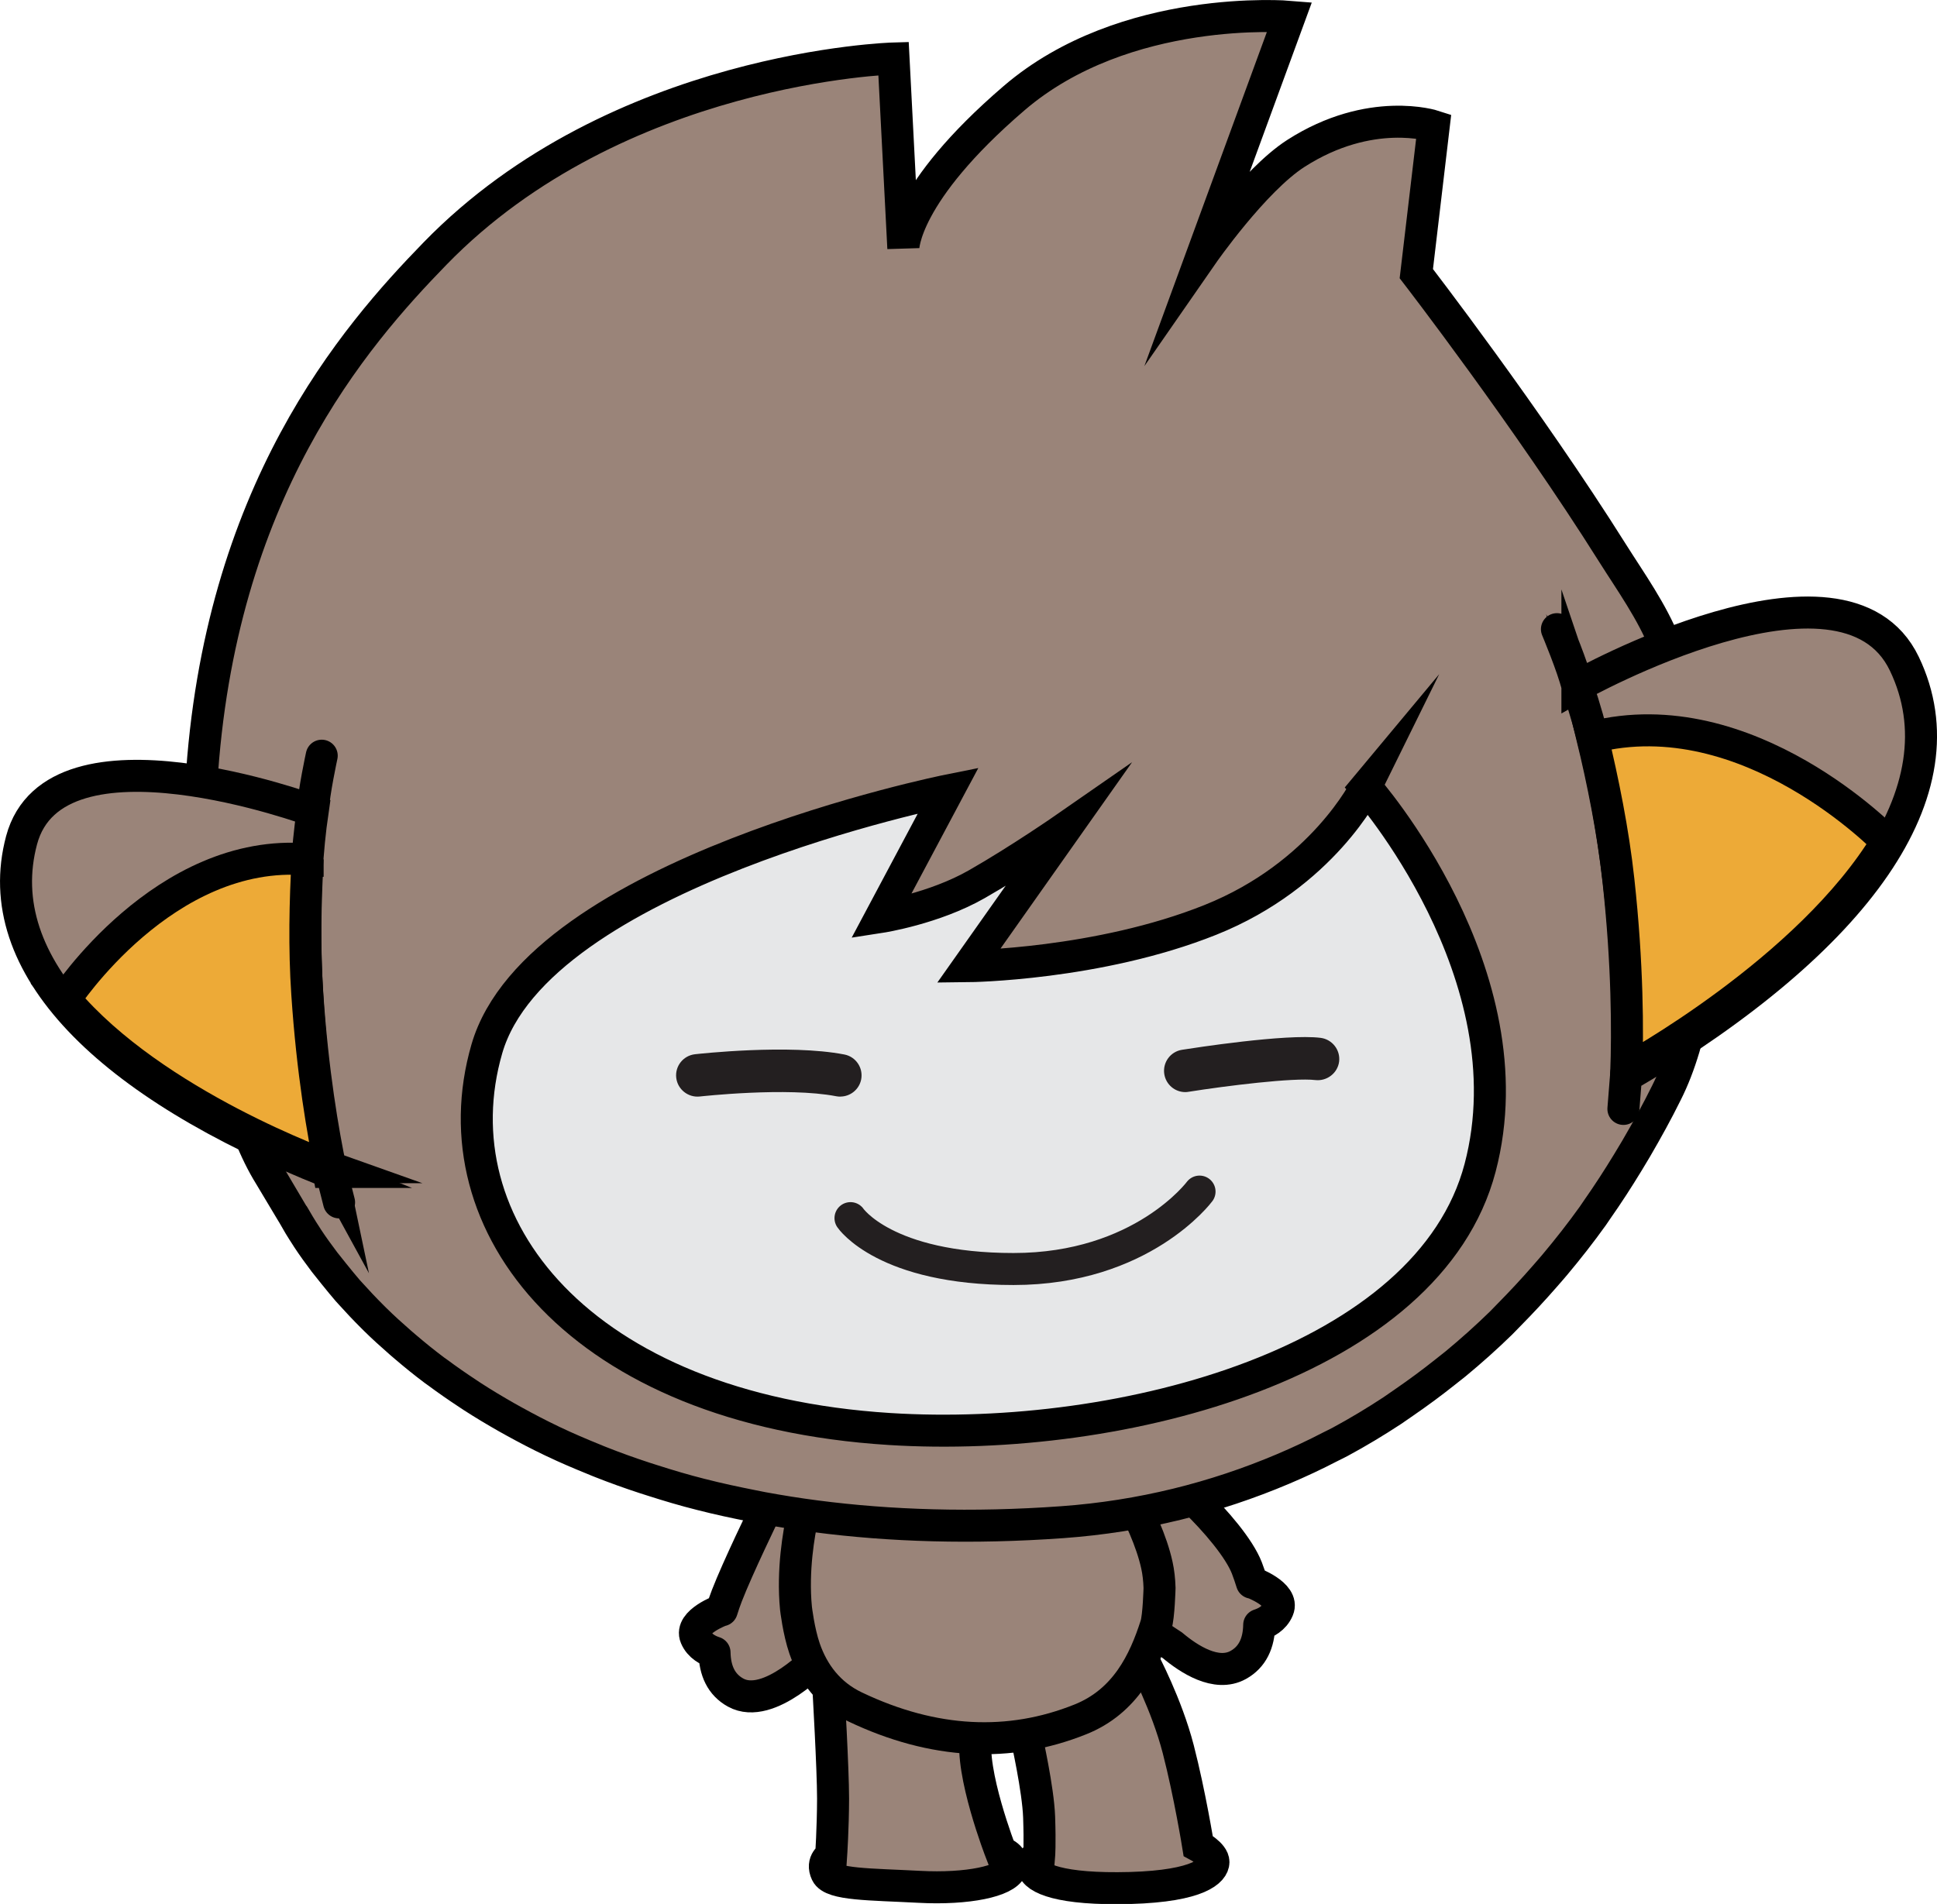 <svg version="1.1" xmlns="http://www.w3.org/2000/svg" xmlns:xlink="http://www.w3.org/1999/xlink" width="54.578" height="53.66" viewBox="0,0,54.578,53.66"><g transform="translate(-219.338,-149.652)"><g data-paper-data="{&quot;isPaintingLayer&quot;:true}" fill="none" fill-rule="nonzero" stroke="none" stroke-width="0.902" stroke-linecap="none" stroke-linejoin="none" stroke-miterlimit="10" stroke-dasharray="" stroke-dashoffset="0" font-family="none" font-weight="none" font-size="none" text-anchor="none" style="mix-blend-mode: normal"><path d="M243.615,191.576v0v0v0v0v0v0c0.974,1.81 -1.011,4.515 -1.176,4.753c-0.284,0.277 0,0 -0.005,0.007c0,0 -1.427,1.54 -2.37,1.018c-0.402,-0.222 -0.583,-0.615 -0.593,-1.13c-0.176,-0.056 -0.42,-0.176 -0.529,-0.434c-0.182,-0.429 0.734,-0.761 0.734,-0.761v0.006c0.042,-0.133 0.087,-0.269 0.142,-0.41c0.31,-0.801 1.072,-2.367 1.072,-2.367c0,0 1.737,-2.515 2.724,-0.681z" data-paper-data="{&quot;origPos&quot;:null}" id="L_Arm" fill="#9a8479" stroke="#000000" stroke-linecap="round" stroke-linejoin="round"/><path d="M254.614,194.25v0v0v0v0v0v0c0,0 0.916,0.333 0.733,0.761c-0.108,0.26 -0.353,0.379 -0.529,0.436c-0.009,0.513 -0.19,0.908 -0.593,1.13c-0.614,0.339 -1.385,-0.162 -1.851,-0.554c-0.219,-0.147 -0.465,-0.308 -0.683,-0.433c-0.55,-0.317 -1.858,-2.465 -1.608,-3.673c0.25,-1.207 2.894,0 2.894,0c0.615,0.592 1.281,1.375 1.494,1.927c0.054,0.142 0.1,0.279 0.142,0.414z" data-paper-data="{&quot;origPos&quot;:null}" id="R_Arm" fill="#9a8479" stroke="#000000" stroke-linecap="round" stroke-linejoin="round"/><path d="M244.673,196.16v0v0v0v0v0v0c1.728,0.658 2.41,1.017 2.167,2.394c-0.183,1.032 0.699,3.299 0.699,3.299c0,0 0.428,0.123 0.281,0.468c-0.147,0.349 -1.208,0.581 -2.583,0.508c-1.375,-0.073 -2.456,-0.057 -2.611,-0.387c-0.156,-0.329 0.13,-0.482 0.13,-0.482c0,0 0.053,-0.779 0.055,-1.616c0,-0.837 -0.133,-3.128 -0.133,-3.128c0,0 0.268,-1.713 1.996,-1.055z" data-paper-data="{&quot;origPos&quot;:null}" id="L_Leg_1_" fill="#9a8479" stroke="#000000" stroke-linecap="butt" stroke-linejoin="miter"/><path d="M249.135,196.465v0v0v0v0v0v0c1.3,-0.593 2.09,-0.691 2.423,0.001c0,0 0.651,1.217 0.979,2.484c0.327,1.267 0.561,2.724 0.561,2.724c0,0 0.434,0.231 0.431,0.459c-0.002,0.228 -0.376,0.673 -2.348,0.729c-1.971,0.053 -2.673,-0.27 -2.733,-0.568c-0.062,-0.298 0.169,-0.324 0.169,-0.324c0,0 0.027,-0.323 0,-1.106c-0.027,-0.782 -0.351,-2.223 -0.351,-2.223c0,0 -0.43,-1.582 0.869,-2.176z" data-paper-data="{&quot;origPos&quot;:null}" id="R_Leg_2_" fill="#9a8479" stroke="#000000" stroke-linecap="butt" stroke-linejoin="miter"/><path d="M246.167,189.972v0v0v0v0v0v0c3.592,-0.278 4.963,1.805 4.963,1.805c0.292,0.538 0.655,1.297 0.806,1.99c0.042,0.191 0.067,0.407 0.074,0.638c0,0 -0.021,0.803 -0.099,1.048c-0.327,1.026 -0.86,2.15 -2.134,2.658c-2,0.801 -4.129,0.703 -6.341,-0.35c-0.747,-0.354 -1.189,-0.958 -1.427,-1.645c-0.17,-0.494 -0.243,-1.139 -0.243,-1.139c-0.105,-1.072 0.083,-2.119 0.183,-2.574c0,0 0.628,-2.152 4.219,-2.43z" data-paper-data="{&quot;origPos&quot;:null}" id="Belly" fill="#9a8479" stroke="#000000" stroke-linecap="butt" stroke-linejoin="miter"/><g data-paper-data="{&quot;origPos&quot;:null}" id="Head_1_" stroke-linejoin="miter"><path d="M227.583,183.859v0v0v0v0v0v0c-0.021,-0.037 -0.64,-1.07 -0.64,-1.07c-1.716,-2.754 -2.096,-8.983 -1.947,-10.928l0.013,-0.093c0.487,-8.24 4.32,-12.639 6.583,-14.966c5.137,-5.287 12.923,-5.502 12.923,-5.502l0.276,5.349c0,0 -0.015,-1.538 3.118,-4.228c3.132,-2.69 7.763,-2.297 7.763,-2.297l-2.457,6.703c0,0 1.449,-2.088 2.636,-2.851c2.105,-1.351 3.885,-0.77 3.885,-0.77l-0.491,4.158c0,0 3.132,4.061 5.53,7.877c0.513,0.814 1.108,1.638 1.485,2.586c1.371,3.445 1.569,9.584 0.032,12.625c-0.265,0.538 -0.555,1.06 -0.854,1.574c-0.078,0.132 -0.156,0.263 -0.236,0.393c-0.275,0.452 -0.561,0.894 -0.863,1.324c-0.041,0.057 -0.078,0.118 -0.119,0.175c-0.342,0.478 -0.703,0.938 -1.078,1.385c-0.09,0.108 -0.184,0.212 -0.276,0.319c-0.321,0.369 -0.655,0.728 -0.996,1.074c-0.079,0.081 -0.156,0.163 -0.235,0.241c-0.411,0.402 -0.84,0.785 -1.282,1.151c-0.098,0.08 -0.199,0.157 -0.298,0.236c-0.371,0.296 -0.754,0.578 -1.146,0.848c-0.113,0.077 -0.224,0.157 -0.337,0.233c-0.479,0.315 -0.969,0.61 -1.475,0.883c-0.09,0.049 -0.186,0.092 -0.278,0.14c-0.433,0.225 -0.875,0.432 -1.328,0.624c-1.913,0.811 -3.99,1.339 -6.221,1.5c-2.549,0.183 -4.857,0.106 -6.941,-0.165c-0.515,-0.067 -1.017,-0.147 -1.505,-0.237c-0.093,-0.019 -0.185,-0.037 -0.277,-0.055c-0.495,-0.098 -0.981,-0.202 -1.447,-0.322c-0.003,-0.001 -0.006,-0.002 -0.01,-0.002c-0.467,-0.118 -0.916,-0.251 -1.355,-0.392c-0.077,-0.024 -0.156,-0.049 -0.232,-0.074c-0.421,-0.138 -0.832,-0.285 -1.228,-0.442c-0.07,-0.026 -0.137,-0.056 -0.206,-0.084c-0.391,-0.158 -0.772,-0.321 -1.137,-0.495c-0.014,-0.008 -0.03,-0.013 -0.043,-0.02c-0.374,-0.179 -0.732,-0.366 -1.079,-0.558c-0.065,-0.036 -0.129,-0.071 -0.192,-0.107c-0.334,-0.19 -0.658,-0.384 -0.967,-0.584c-0.047,-0.03 -0.092,-0.061 -0.139,-0.092c-0.293,-0.193 -0.577,-0.391 -0.848,-0.592c-0.028,-0.019 -0.059,-0.04 -0.086,-0.061c-0.283,-0.212 -0.55,-0.429 -0.807,-0.648c-0.05,-0.042 -0.099,-0.084 -0.147,-0.126c-0.251,-0.219 -0.493,-0.438 -0.72,-0.662c-0.026,-0.024 -0.05,-0.05 -0.075,-0.075c-0.214,-0.213 -0.417,-0.428 -0.609,-0.642c-0.027,-0.031 -0.057,-0.062 -0.084,-0.092c-0.197,-0.226 -0.622,-0.761 -0.655,-0.804c-0.171,-0.226 -0.334,-0.452 -0.482,-0.677c-0.009,-0.014 -0.018,-0.028 -0.026,-0.042c-0.142,-0.216 -0.27,-0.429 -0.391,-0.642z" id="Head" fill="#9a8479" stroke="#000000" stroke-linecap="butt"/><path d="M257.823,171.837v0v0v0v0v0v0c0,0 4.658,5.266 3.219,10.729c-1.439,5.461 -10.036,7.775 -16.642,7.36c-8.733,-0.55 -12.781,-5.75 -11.344,-10.714c1.439,-4.963 13.001,-7.284 13.001,-7.284l-1.899,3.566c0,0 1.495,-0.231 2.703,-0.922c1.208,-0.689 2.532,-1.609 2.532,-1.609l-2.766,3.919c0,0 3.653,-0.039 6.817,-1.305c3.164,-1.265 4.38,-3.741 4.38,-3.741z" id="Face" fill="#e6e7e8" stroke="#000000" stroke-linecap="butt"/><g id="R_Ear_1_" stroke="#000000"><path d="M263.784,168.989c0,0 7.498,-4.212 9.212,-0.63c1.714,3.581 -1.352,7.778 -7.75,11.575c0,0 0.141,-6.235 -1.462,-10.945v0v0v0v0v0v0zM263.784,168.989c-0.134,-0.551 -0.577,-1.605 -0.577,-1.605M265.08,180.905l0.08,-1.008" id="Outer_Ear_1_" fill="#9a8479" stroke-linecap="round"/><path d="M265.16,179.896c0.042,-1.155 0.04,-3.056 -0.22,-5.43c-0.15,-1.382 -0.44,-2.807 -0.737,-4.038l0.001,0.002c4.392,-1.118 8.301,2.941 8.301,2.941h0.002c-2.195,3.644 -7.311,6.425 -7.311,6.425l-0.035,0.101v0v0v0v0v0v0z" id="Inner_Ear" fill="#edaa37" stroke-linecap="butt"/></g><g id="L_Ear" stroke="#000000"><path d="M228.593,182.681c-6.228,-2.478 -9.588,-5.829 -8.647,-9.349c0.942,-3.52 8.203,-0.833 8.203,-0.833c-0.666,4.53 0.444,10.182 0.444,10.182v0v0v0v0v0zM228.403,170.95c0,0 -0.223,1.026 -0.253,1.548M228.662,182.633l0.23,0.906" id="Outer_Ear_2_" fill="#9a8479" stroke-linecap="round"/><path d="M228.615,182.547c0,0 -4.939,-1.749 -7.447,-4.73l0.001,-0c0,0 2.797,-4.29 6.837,-3.944l0,-0.001c-0.067,1.165 -0.097,2.506 -0.01,3.786c0.146,2.2 0.445,3.931 0.665,4.975l-0.047,-0.086v0v0v0v0v0v0z" id="Inner_Ear_1_" fill="#edaa37" stroke-linecap="butt"/></g><path d="M252.735,180.431c-0.29,0 -0.543,-0.21 -0.591,-0.505c-0.052,-0.327 0.17,-0.635 0.497,-0.687c0.297,-0.047 2.934,-0.458 3.906,-0.337c0.329,0.042 0.562,0.341 0.523,0.668c-0.042,0.329 -0.346,0.558 -0.669,0.522c-0.611,-0.074 -2.512,0.162 -3.57,0.33c-0.032,0.006 -0.064,0.009 -0.095,0.009v0v0v0v0v0v0v0z" id="R_Eye" fill="#231f20" stroke="none" stroke-linecap="butt"/><path d="M243.015,180.559c-0.038,0 -0.076,-0.004 -0.115,-0.011c-1.385,-0.268 -3.82,0.005 -3.844,0.007c-0.324,0.036 -0.625,-0.197 -0.664,-0.527c-0.038,-0.329 0.198,-0.626 0.528,-0.664c0.108,-0.011 2.641,-0.295 4.208,0.007c0.325,0.062 0.538,0.377 0.475,0.703c-0.056,0.284 -0.307,0.483 -0.588,0.483v0v0v0v0v0v0z" id="L_Eye" fill="#231f20" stroke="none" stroke-linecap="butt"/><path d="M253.137,183.235c0,0 -1.618,2.182 -5.242,2.182c-3.623,0 -4.593,-1.434 -4.593,-1.434" id="Mouth" fill="none" stroke="#231f20" stroke-linecap="round"/></g></g></g></svg>